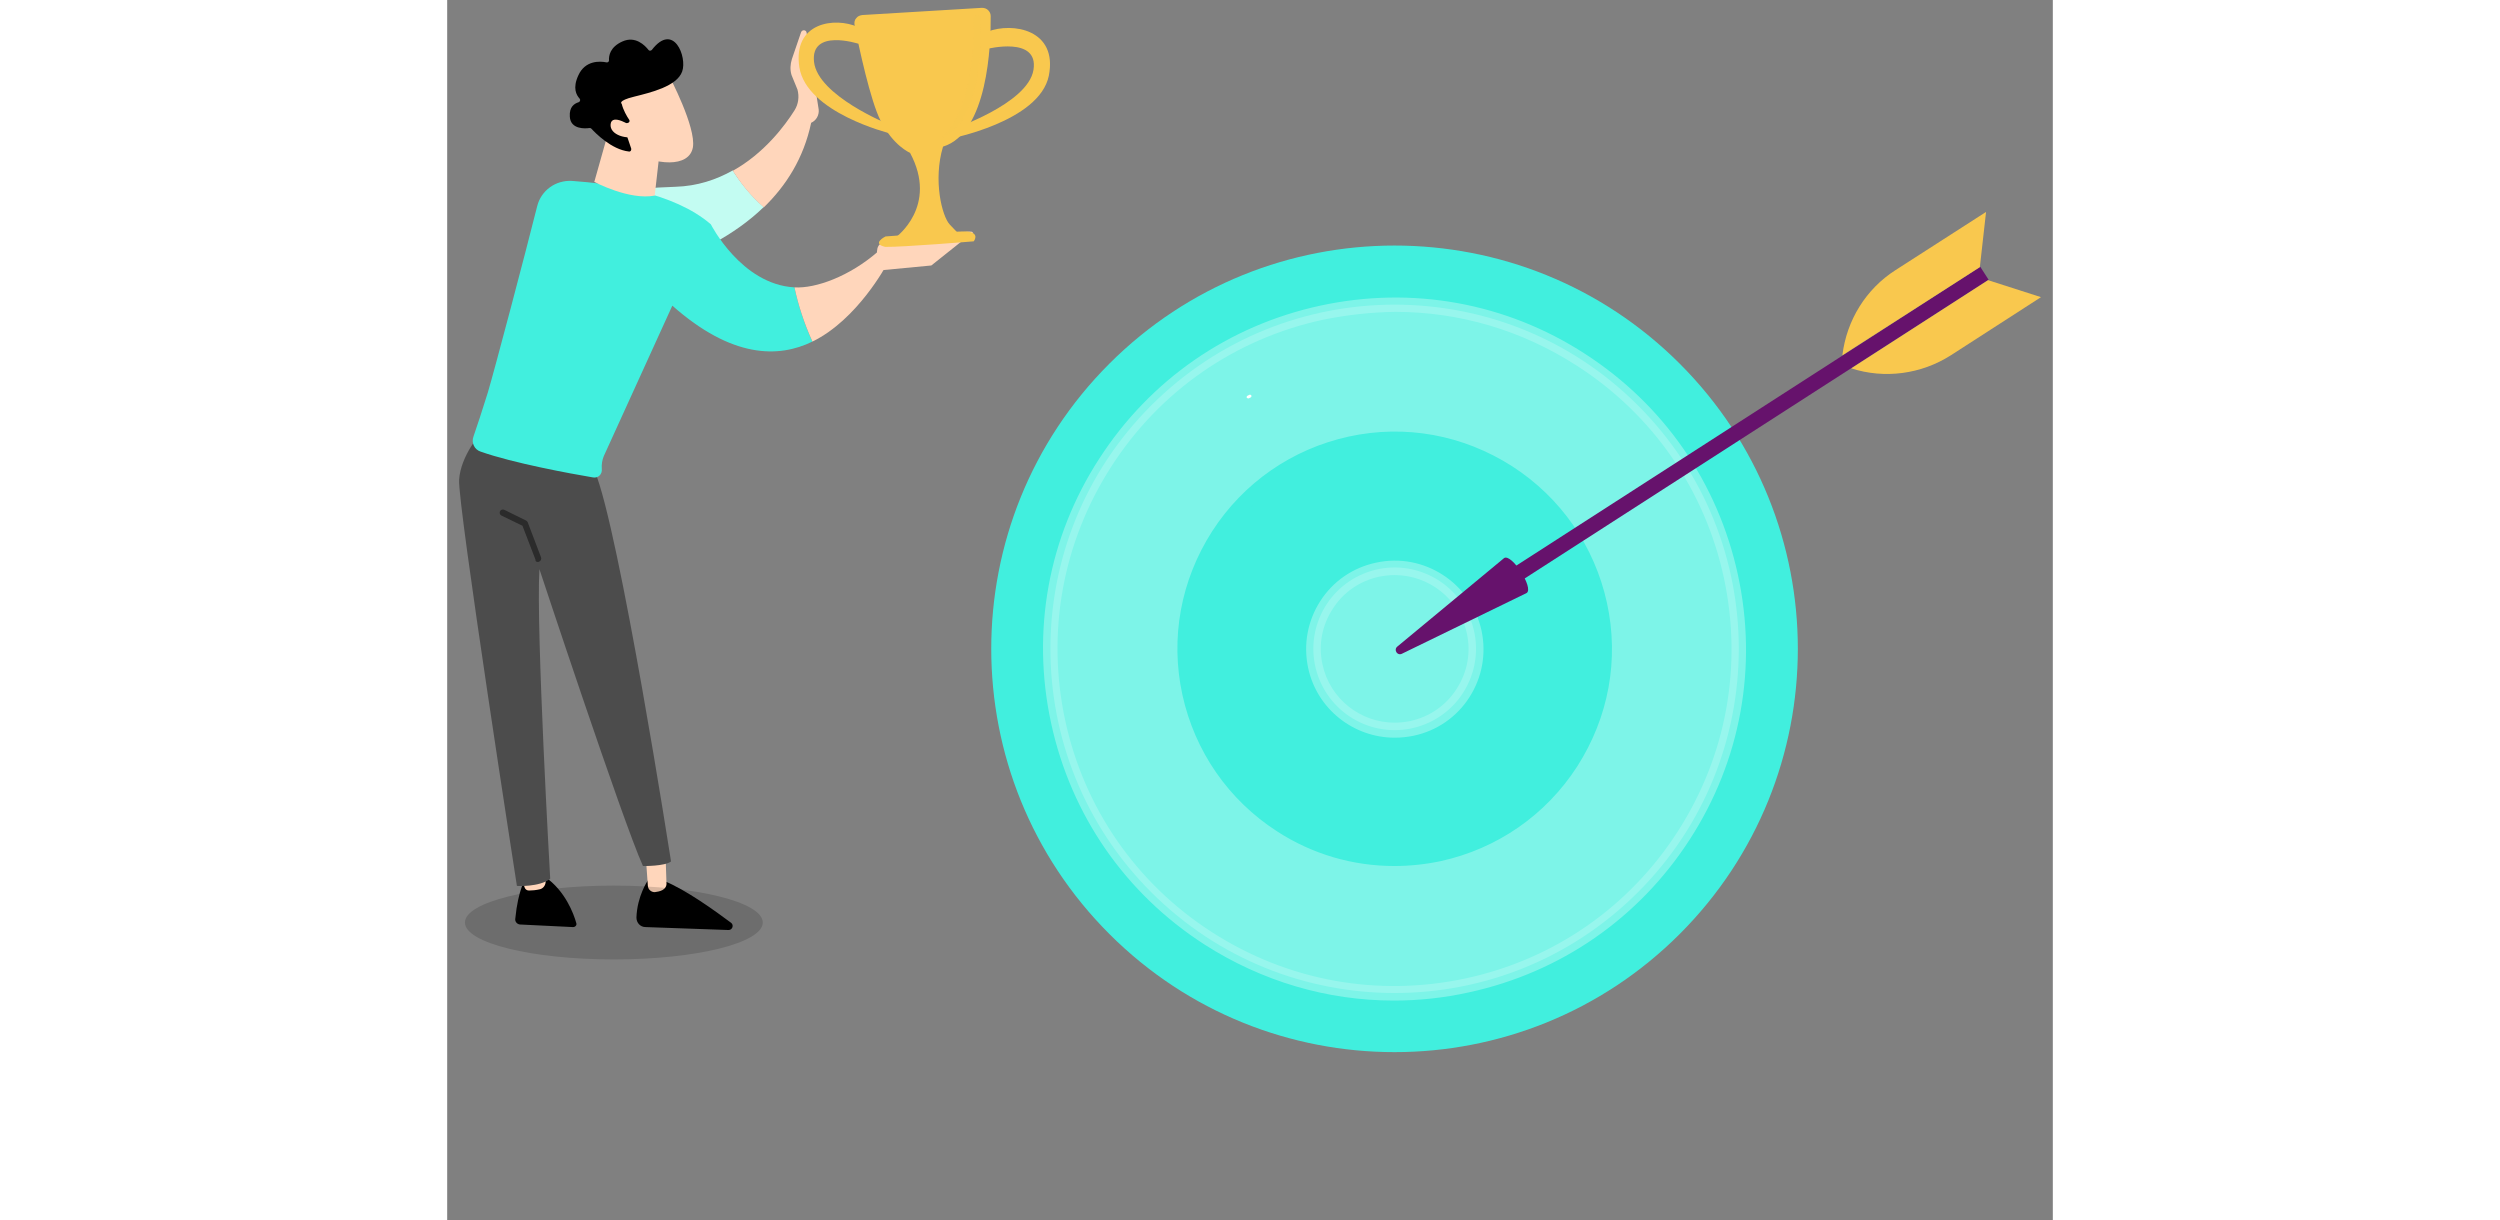 <svg width="715" height="349" viewBox="0 0 125 95" fill="none" xmlns="http://www.w3.org/2000/svg">
<rect x="0" y="0" width="125" height="95" fill="#808080" stroke="none"/>
<path d="M95.954 72.713C108.215 60.452 108.215 40.573 95.954 28.312C83.692 16.051 63.813 16.051 51.552 28.312C39.291 40.573 39.291 60.452 51.552 72.713C63.813 84.975 83.692 84.975 95.954 72.713Z" fill="#41EFDE"/>
<g opacity="0.56">
<path opacity="0.56" d="M92.704 69.459C103.168 58.995 103.168 42.029 92.704 31.565C82.24 21.101 65.274 21.101 54.81 31.565C44.346 42.029 44.346 58.995 54.81 69.459C65.274 79.923 82.24 79.923 92.704 69.459Z" fill="white"/>
<path opacity="0.56" d="M58.942 73.522C52.79 69.556 48.57 63.455 47.019 56.311L47.578 56.184L47.019 56.311C45.468 49.167 46.79 41.846 50.756 35.719C54.722 29.566 60.824 25.346 67.967 23.796C75.111 22.245 82.433 23.567 88.56 27.533C94.712 31.498 98.932 37.6 100.483 44.744C102.034 51.887 100.712 59.209 96.746 65.336C92.78 71.488 86.678 75.708 79.535 77.259C77.577 77.691 75.645 77.895 73.687 77.895C68.501 77.895 63.417 76.395 58.942 73.522ZM68.196 24.889C61.358 26.363 55.485 30.431 51.697 36.329C47.909 42.227 46.638 49.218 48.112 56.082C49.587 62.921 53.654 68.793 59.553 72.581C65.451 76.369 72.442 77.64 79.306 76.166C86.144 74.691 92.017 70.624 95.805 64.726C99.593 58.828 100.864 51.837 99.39 44.972C97.915 38.134 93.847 32.261 87.949 28.473C83.653 25.702 78.797 24.279 73.814 24.279C71.959 24.304 70.077 24.507 68.196 24.889Z" fill="white"/>
</g>
<path d="M81.197 65.043C89.219 60.933 92.391 51.098 88.282 43.076C84.172 35.053 74.337 31.881 66.315 35.991C58.292 40.1 55.12 49.935 59.23 57.958C63.339 65.98 73.174 69.152 81.197 65.043Z" fill="#41EFDE"/>
<path d="M64.612 64.725C60.824 62.285 58.206 58.497 57.239 54.099C56.273 49.675 57.112 45.175 59.553 41.362C61.993 37.574 65.781 34.956 70.18 33.989C74.603 33.023 79.103 33.862 82.916 36.303C86.704 38.743 89.323 42.531 90.289 46.929C91.255 51.353 90.416 55.853 87.975 59.666C85.535 63.454 81.747 66.073 77.349 67.039C76.154 67.293 74.933 67.42 73.739 67.42C70.51 67.42 67.358 66.505 64.612 64.725ZM70.434 35.108C66.315 35.998 62.807 38.438 60.519 41.972C58.231 45.506 57.468 49.726 58.358 53.844C59.248 57.963 61.688 61.471 65.222 63.759C68.756 66.047 72.976 66.81 77.094 65.92C81.213 65.03 84.721 62.59 87.009 59.056C89.297 55.522 90.06 51.302 89.17 47.184C88.28 43.065 85.84 39.557 82.306 37.269C79.738 35.617 76.789 34.752 73.815 34.752C72.671 34.752 71.552 34.879 70.434 35.108Z" fill="#41EFDE"/>
<g opacity="0.56">
<path opacity="0.56" d="M76.181 56.361C79.412 55.026 80.95 51.325 79.615 48.093C78.28 44.862 74.579 43.325 71.347 44.659C68.116 45.994 66.578 49.696 67.913 52.927C69.248 56.159 72.949 57.696 76.181 56.361Z" fill="white"/>
<path opacity="0.56" d="M67.025 51.99C66.644 50.185 66.975 48.354 67.966 46.803C68.957 45.253 70.508 44.185 72.313 43.804C76.025 42.99 79.711 45.38 80.525 49.092C80.906 50.897 80.576 52.727 79.584 54.278C78.593 55.828 77.042 56.896 75.237 57.278C74.754 57.379 74.245 57.43 73.762 57.43C70.585 57.43 67.712 55.218 67.025 51.99ZM72.542 44.897C71.042 45.227 69.746 46.117 68.932 47.414C68.093 48.71 67.813 50.236 68.144 51.735C68.729 54.43 71.118 56.261 73.762 56.261C74.169 56.261 74.576 56.21 74.983 56.133C76.483 55.803 77.779 54.913 78.593 53.617C79.431 52.32 79.711 50.795 79.381 49.295C78.796 46.6 76.406 44.77 73.762 44.77C73.356 44.77 72.949 44.821 72.542 44.897Z" fill="white"/>
</g>
<path d="M81.263 45.3L81.91 46.305L120.001 21.778L119.354 20.773L81.263 45.3Z" fill="#66126C"/>
<path d="M82.282 43.447C82.867 43.065 84.621 45.786 84.036 46.167L74.325 50.895C73.969 51.074 73.664 50.59 73.969 50.336L82.282 43.447Z" fill="#66126C"/>
<path d="M119.961 21.812L124.079 23.134L117.062 27.66C114.749 29.134 111.902 29.515 109.309 28.677L119.961 21.812Z" fill="#F9C84E"/>
<path d="M119.32 20.795L119.803 16.499L112.761 21.024C110.448 22.499 108.948 24.939 108.617 27.66L119.32 20.795Z" fill="#F9C84E"/>
<path d="M62.35 31.016C62.375 31.016 62.375 31.016 62.401 31.016L62.553 30.94C62.604 30.915 62.63 30.838 62.604 30.787C62.579 30.736 62.502 30.711 62.452 30.736L62.299 30.813C62.248 30.838 62.223 30.915 62.248 30.965C62.274 30.991 62.325 31.016 62.35 31.016Z" fill="white"/>
<path d="M6.113 68.387C6.113 68.387 5.528 69.2 5.299 71.539C5.274 71.768 5.452 71.946 5.655 71.972L9.799 72.175C9.977 72.175 10.104 72.022 10.053 71.87C9.85 71.132 9.189 69.353 7.613 68.26L6.113 68.387Z" fill="black"/>
<path d="M5.555 67.116L6.012 69.048C6.063 69.226 6.19 69.328 6.368 69.328C6.597 69.328 6.928 69.302 7.233 69.226C7.512 69.15 7.69 68.87 7.665 68.565L7.461 66.684L5.555 67.116Z" fill="#FFD6BB"/>
<path d="M15.624 68.539C15.624 68.539 14.785 69.759 14.734 71.437C14.734 71.844 15.039 72.174 15.446 72.174L21.904 72.403C22.209 72.403 22.336 72.022 22.107 71.844C20.912 70.954 18.573 69.251 16.844 68.564L15.624 68.539Z" fill="black"/>
<path d="M15.445 66.48L15.623 68.972C15.649 69.251 15.877 69.455 16.157 69.455C16.335 69.429 16.538 69.404 16.742 69.302C16.945 69.201 17.098 68.997 17.072 68.743L16.971 65.743L15.445 66.48Z" fill="#FFD6BB"/>
<path d="M2.606 33.736C2.606 33.736 1.055 35.465 0.928 37.346C0.801 39.228 5.428 68.972 5.428 68.972C5.428 68.972 7.182 69.074 8.021 68.413C8.021 68.413 6.903 48.888 7.182 44.312C7.182 44.312 13.665 63.938 15.241 67.421C15.241 67.421 16.945 67.447 17.428 67.065C17.428 67.065 13.385 41.134 11.479 36.66L2.606 33.736Z" fill="#4C4C4C"/>
<path d="M7.054 43.752C7.08 43.752 7.105 43.752 7.156 43.727C7.283 43.676 7.36 43.523 7.309 43.396L6.266 40.651C6.241 40.6 6.19 40.549 6.139 40.523L4.436 39.684C4.309 39.634 4.156 39.684 4.105 39.812C4.055 39.939 4.105 40.091 4.233 40.142L5.86 40.93L6.876 43.574C6.851 43.701 6.953 43.752 7.054 43.752Z" fill="#2B2B2B"/>
<path d="M17.758 14.542C10.385 14.77 8.656 16.474 8.656 16.474L12.8 21.609C12.8 21.609 19.944 20.669 24.647 16.118C23.579 15.203 22.766 14.11 22.232 13.271C20.961 13.982 19.486 14.491 17.758 14.542Z" fill="#C3FCF2"/>
<path d="M27.98 2.542C27.954 2.313 27.624 2.288 27.548 2.517L26.836 4.601C26.709 5.008 26.683 5.44 26.81 5.847L27.268 6.966C27.421 7.525 27.344 8.11 27.039 8.593C26.302 9.762 24.7 11.923 22.234 13.296C22.768 14.135 23.556 15.203 24.649 16.143C26.378 14.465 27.751 12.33 28.336 9.559C28.742 9.381 28.971 8.949 28.921 8.517L27.98 2.542Z" fill="#FFD6BB"/>
<path d="M20.527 17.465C17.655 14.974 12.621 14.287 9.723 14.084C8.452 14.008 7.308 14.821 7.003 16.067C6.113 19.626 3.647 28.956 3.164 30.558C2.757 31.88 2.325 33.176 2.045 33.99C1.867 34.473 2.121 35.007 2.604 35.159C5.121 36.049 9.545 36.863 11.35 37.168C11.757 37.244 12.087 36.913 12.036 36.507C12.011 36.176 12.062 35.82 12.189 35.515L17.527 23.795C22.154 27.889 25.79 27.889 28.434 26.592C27.798 25.219 27.341 23.795 27.035 22.372C22.892 22.143 20.527 17.465 20.527 17.465Z" fill="#41EFDE"/>
<path d="M34.204 20.617L33.518 19.601C31.332 21.507 28.688 22.473 27.035 22.372C27.34 23.795 27.798 25.194 28.433 26.592C31.942 24.889 34.204 20.617 34.204 20.617Z" fill="#FFD6BB"/>
<path d="M33.954 21.024L37.691 20.668L40.945 18.075C40.411 17.795 37.691 18.889 37.691 18.889C37.691 18.889 34.717 18.787 33.928 18.914C33.267 19.016 33.471 20.033 33.547 20.389C33.572 20.465 33.572 20.49 33.572 20.49L33.954 21.024Z" fill="#FFD6BB"/>
<path d="M13.029 8.567L11.453 14.16C11.453 14.16 14.173 15.609 16.156 15.228L16.716 10.296L13.029 8.567Z" fill="#FFD6BB"/>
<path d="M17.299 5.949C17.299 5.949 19.384 9.89 19.13 11.466C18.85 13.068 16.257 12.94 13.994 11.644L12.418 7.398L17.299 5.949Z" fill="#FFD6BB"/>
<path d="M14.098 9.559C14.2 9.508 14.225 9.407 14.174 9.33C13.996 9.076 13.691 8.542 13.589 8.085C13.589 8.085 13.208 7.856 14.556 7.525C15.877 7.195 17.886 6.712 18.293 5.568C18.699 4.449 17.632 1.678 15.928 3.89C15.852 3.966 15.725 3.966 15.674 3.89C15.395 3.534 14.657 2.771 13.64 3.229C12.674 3.661 12.573 4.348 12.598 4.704C12.598 4.805 12.496 4.881 12.395 4.856C11.912 4.754 10.742 4.678 10.208 5.873C9.751 6.864 10.056 7.398 10.31 7.678C10.386 7.754 10.361 7.907 10.234 7.958C9.903 8.059 9.496 8.314 9.547 9.076C9.598 10.093 10.768 10.017 11.073 9.966C11.123 9.966 11.174 9.966 11.225 10.017C11.505 10.322 12.776 11.644 14.149 11.796C14.276 11.822 14.352 11.695 14.327 11.568L13.742 9.839C13.717 9.763 13.742 9.661 13.818 9.636L14.098 9.559Z" fill="black"/>
<path d="M14.325 9.813C14.325 9.813 12.825 8.796 12.724 9.661C12.622 10.525 14.071 10.906 14.783 10.576L14.325 9.813Z" fill="#FFD6BB"/>
<path d="M32.019 3.407C32.019 3.407 28.256 2.187 28.561 4.83C28.866 7.449 34.332 9.661 34.332 9.661L34.434 10.373C34.434 10.373 27.976 8.771 27.417 5.237C26.883 1.729 30.188 1.297 31.993 2.11C32.374 3.305 32.019 3.407 32.019 3.407Z" fill="#F9C84E"/>
<path d="M42.008 3.814C42.008 3.814 46.075 2.772 45.643 5.441C45.211 8.11 39.236 10.093 39.236 10.093L39.109 10.805C39.109 10.805 46.101 9.483 46.838 5.899C47.55 2.314 44.041 1.704 42.058 2.467C41.626 3.687 42.008 3.814 42.008 3.814Z" fill="#F9C84E"/>
<path d="M33.746 9.407C32.958 7.881 32.042 3.636 31.712 1.932C31.687 1.754 31.712 1.551 31.839 1.424C31.941 1.271 32.119 1.195 32.322 1.17L41.627 0.61C41.805 0.61 41.983 0.661 42.11 0.788C42.237 0.915 42.313 1.068 42.313 1.246C42.339 3.458 42.084 10.347 38.602 11.415C37.813 14.033 38.525 16.855 39.135 17.491C39.745 18.127 39.745 18.127 39.745 18.127L34.915 18.482C34.915 18.482 38.271 16.067 36.034 11.898C36.034 11.898 34.737 11.364 33.746 9.407Z" fill="#F9C84E"/>
<path d="M40.51 18.025C40.002 17.949 34.129 18.407 34.129 18.407C34.129 18.407 32.985 18.966 34.104 19.22C35.451 19.245 40.993 18.788 40.993 18.788C40.993 18.788 41.502 18.152 40.51 18.025Z" fill="#F9C84E"/>
<path opacity="0.5" d="M41.502 1.195C41.502 1.195 42.087 9.229 38.527 10.729C38.527 10.729 41.298 8.39 40.943 1.272L41.502 1.195Z" fill="#F9C84E"/>
<path opacity="0.15" d="M12.976 74.692C19.378 74.692 24.568 73.406 24.568 71.819C24.568 70.233 19.378 68.946 12.976 68.946C6.573 68.946 1.383 70.233 1.383 71.819C1.383 73.406 6.573 74.692 12.976 74.692Z" fill="black"/>
</svg>

